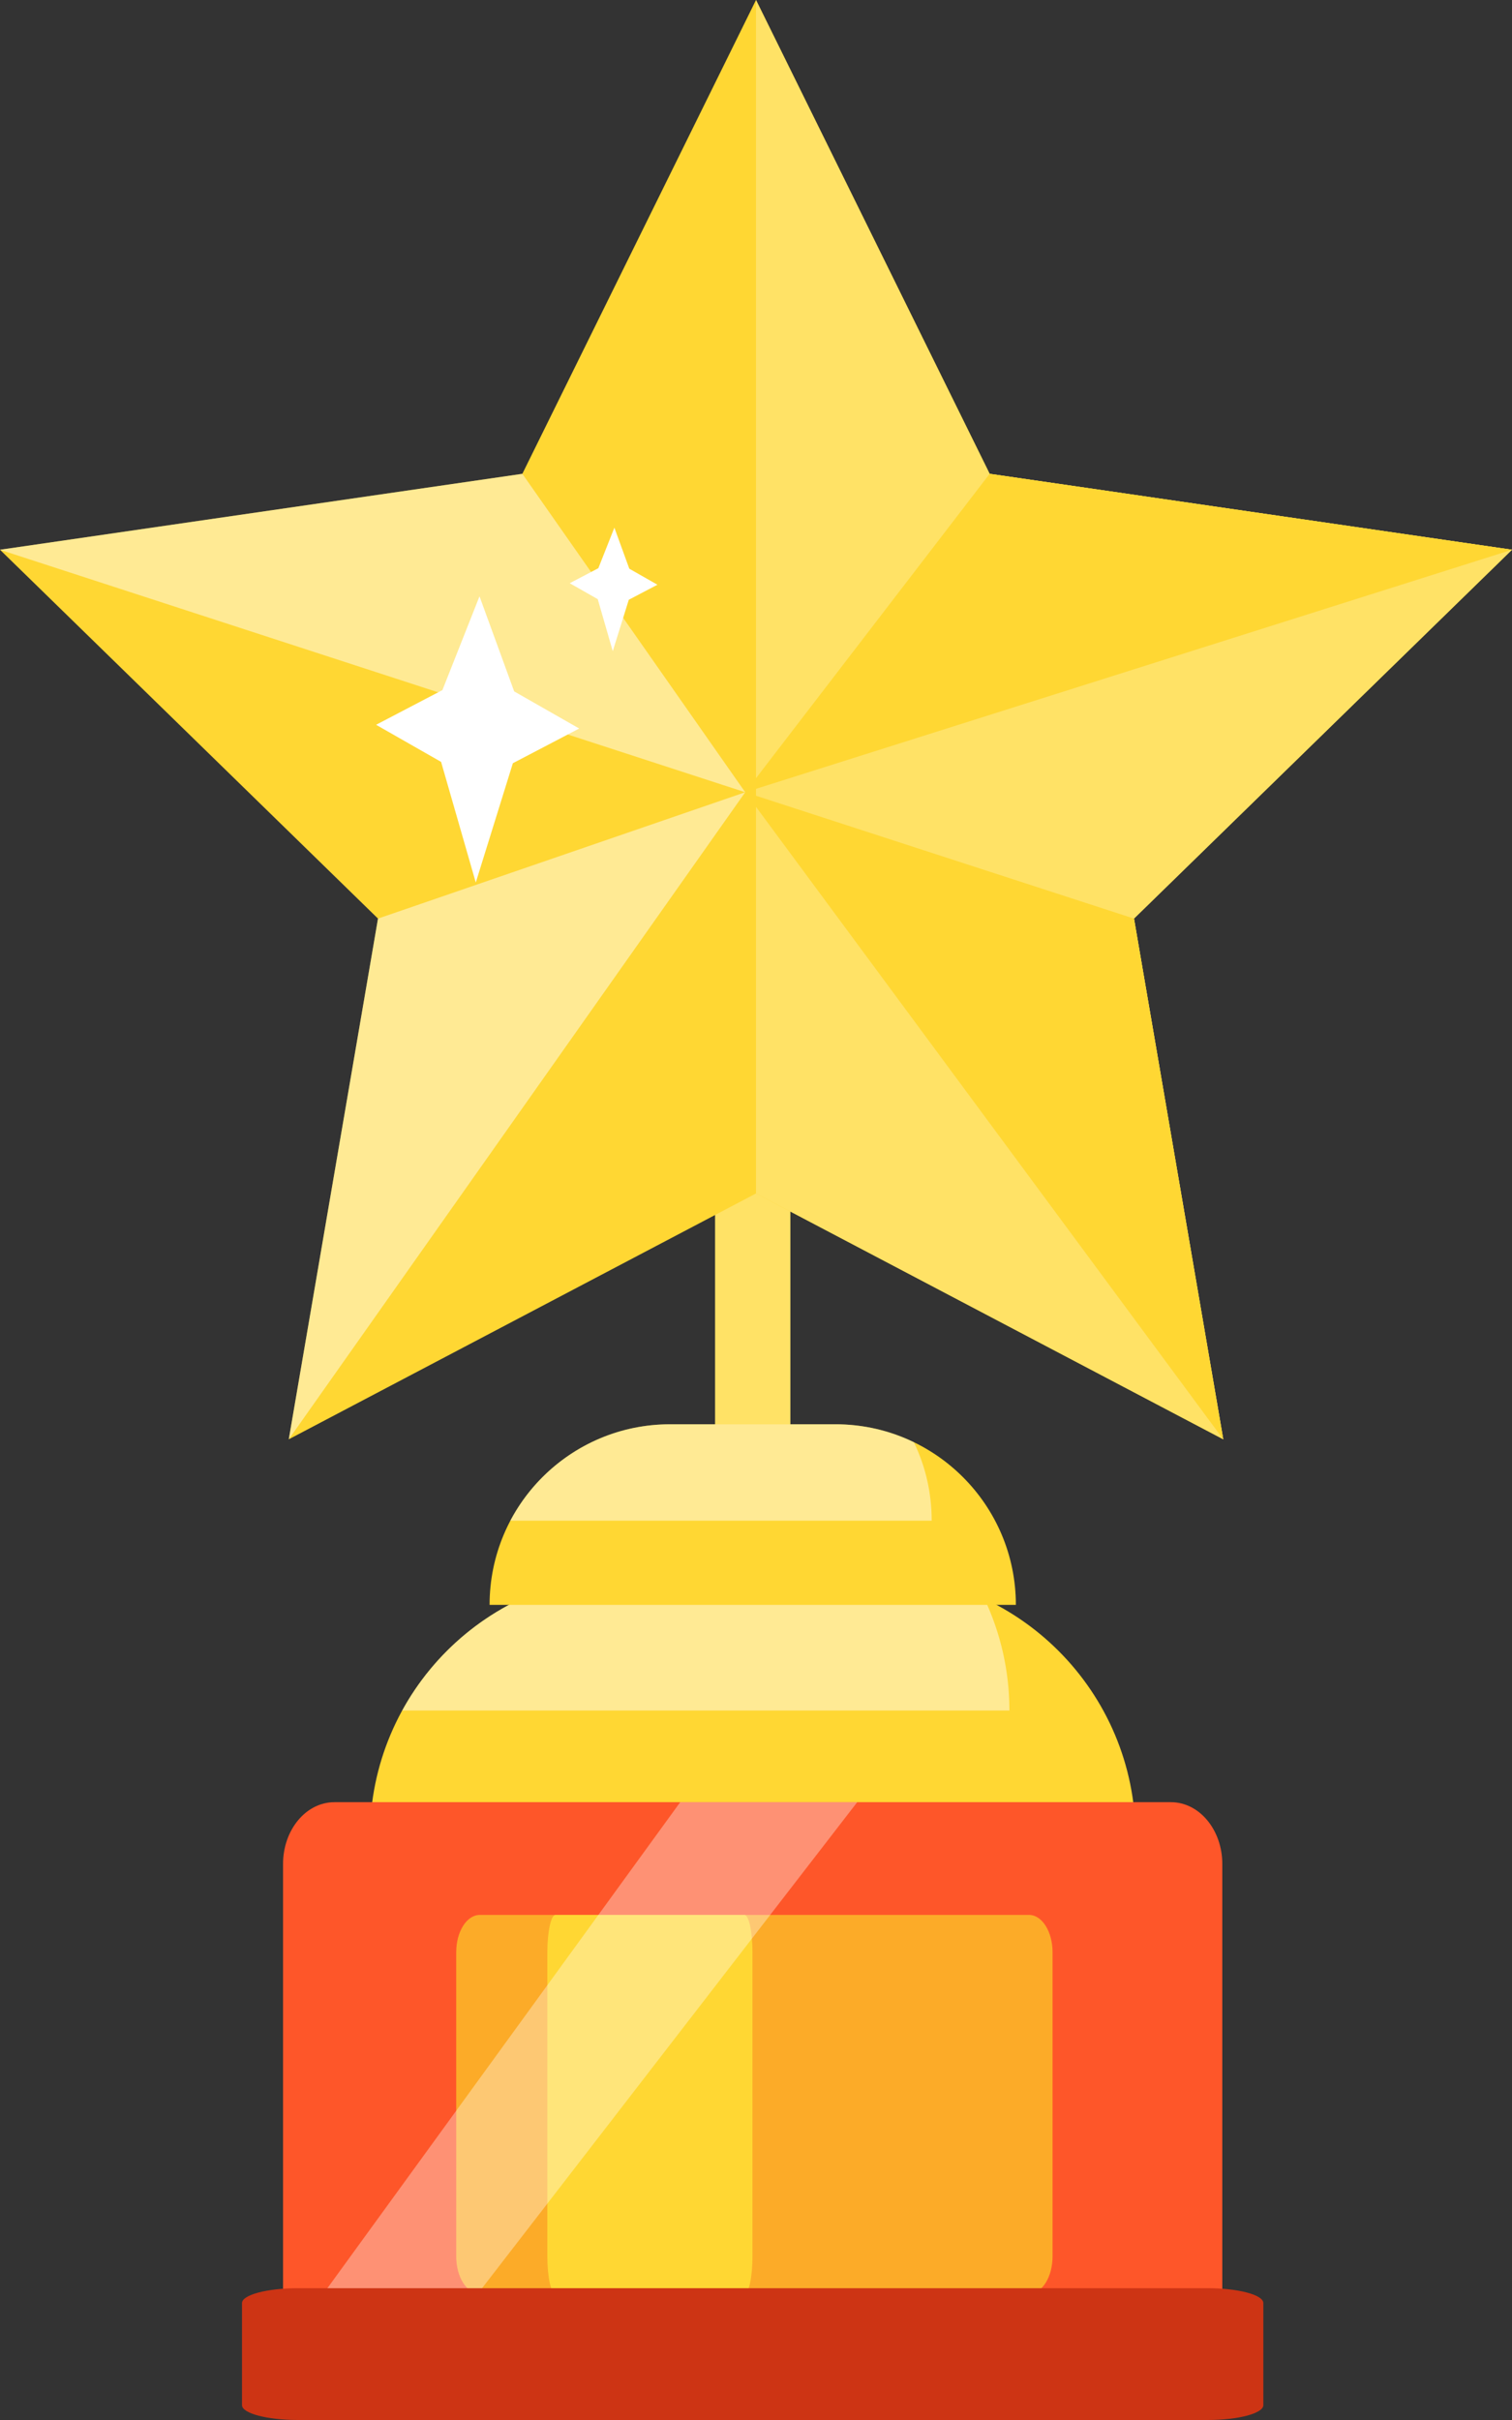 <svg width="15" height="24" viewBox="0 0 15 24" fill="none" xmlns="http://www.w3.org/2000/svg">
<rect x="0" y="0" width="15" height="24" fill="#333333" stroke="none"/>
<path d="M7.841 10.692H7.094V15.916H7.841V10.692Z" fill="#FFE266"/>
<path d="M3.67 18.216C3.67 16.777 4.836 15.61 6.274 15.61H8.661C10.099 15.61 11.265 16.777 11.265 18.216H3.67V18.216Z" fill="#FFD733"/>
<g opacity="0.48">
<path d="M6.274 15.61C5.289 15.61 4.432 16.157 3.99 16.964H10.014C10.014 16.568 9.925 16.193 9.767 15.857C9.431 15.699 9.056 15.61 8.661 15.61H6.274Z" fill="#FFFFFD"/>
</g>
<path d="M7.5 0L9.818 4.699L15 5.452L11.25 9.11L12.135 14.274L7.5 11.836L2.865 14.274L3.75 9.11L0 5.452L5.182 4.699L7.5 0Z" fill="#FFD733"/>
<path d="M11.25 9.11L15 5.452L9.818 4.699L7.5 0V11.836L12.136 14.274L11.25 9.11Z" fill="#FFE266"/>
<path d="M12.135 14.274L7.393 7.857L11.25 9.11L12.135 14.274Z" fill="#FFD733"/>
<path d="M9.818 4.699L7.393 7.857L15 5.452L9.818 4.699Z" fill="#FFD733"/>
<g opacity="0.48">
<path d="M7.393 7.857L5.182 4.699L0 5.452L7.393 7.857Z" fill="#FFFFFD"/>
</g>
<g opacity="0.48">
<path d="M7.393 7.857L3.75 9.11L2.865 14.274L7.393 7.857Z" fill="#FFFFFD"/>
</g>
<path d="M3.317 17.873H11.617C11.898 17.873 12.126 18.147 12.126 18.486V22.708C12.126 23.046 11.898 23.321 11.617 23.321H3.317C3.036 23.321 2.808 23.046 2.808 22.708V18.486C2.808 18.147 3.036 17.873 3.317 17.873Z" fill="#FE5629"/>
<path d="M4.76 18.991H10.209C10.338 18.991 10.442 19.157 10.442 19.361V22.377C10.442 22.582 10.338 22.748 10.209 22.748H4.76C4.63 22.748 4.526 22.582 4.526 22.377V19.361C4.526 19.157 4.63 18.991 4.76 18.991Z" fill="#FCAB28"/>
<path d="M5.511 18.991H7.385C7.429 18.991 7.465 19.157 7.465 19.361V22.377C7.465 22.582 7.429 22.748 7.385 22.748H5.511C5.466 22.748 5.43 22.582 5.43 22.377V19.361C5.43 19.157 5.466 18.991 5.511 18.991Z" fill="#FFD733"/>
<g opacity="0.35">
<path d="M3.242 22.701H4.776L8.504 17.873H6.748L3.242 22.701Z" fill="white"/>
</g>
<path d="M4.389 6.844L4.757 5.914L5.101 6.857L5.746 7.225L5.088 7.569L4.72 8.752L4.376 7.556L3.731 7.188L4.389 6.844Z" fill="white"/>
<path d="M5.936 5.635L6.095 5.233L6.243 5.64L6.522 5.799L6.238 5.948L6.079 6.458L5.93 5.942L5.652 5.784L5.936 5.635Z" fill="white"/>
<path d="M2.955 22.693H11.98C12.286 22.693 12.533 22.759 12.533 22.84V23.853C12.533 23.934 12.286 24 11.98 24H2.955C2.649 24 2.401 23.934 2.401 23.853V22.84C2.401 22.759 2.649 22.693 2.955 22.693Z" fill="#CD3414"/>
<path d="M4.857 15.916C4.857 14.927 5.659 14.125 6.647 14.125H8.288C9.276 14.125 10.078 14.927 10.078 15.916H4.857Z" fill="#FFD733"/>
<path opacity="0.48" d="M6.647 14.125C5.96 14.125 5.363 14.513 5.063 15.081H9.243C9.243 14.802 9.18 14.538 9.066 14.303C8.831 14.189 8.567 14.125 8.288 14.125H6.647Z" fill="#FFFFFD"/>
</svg>

